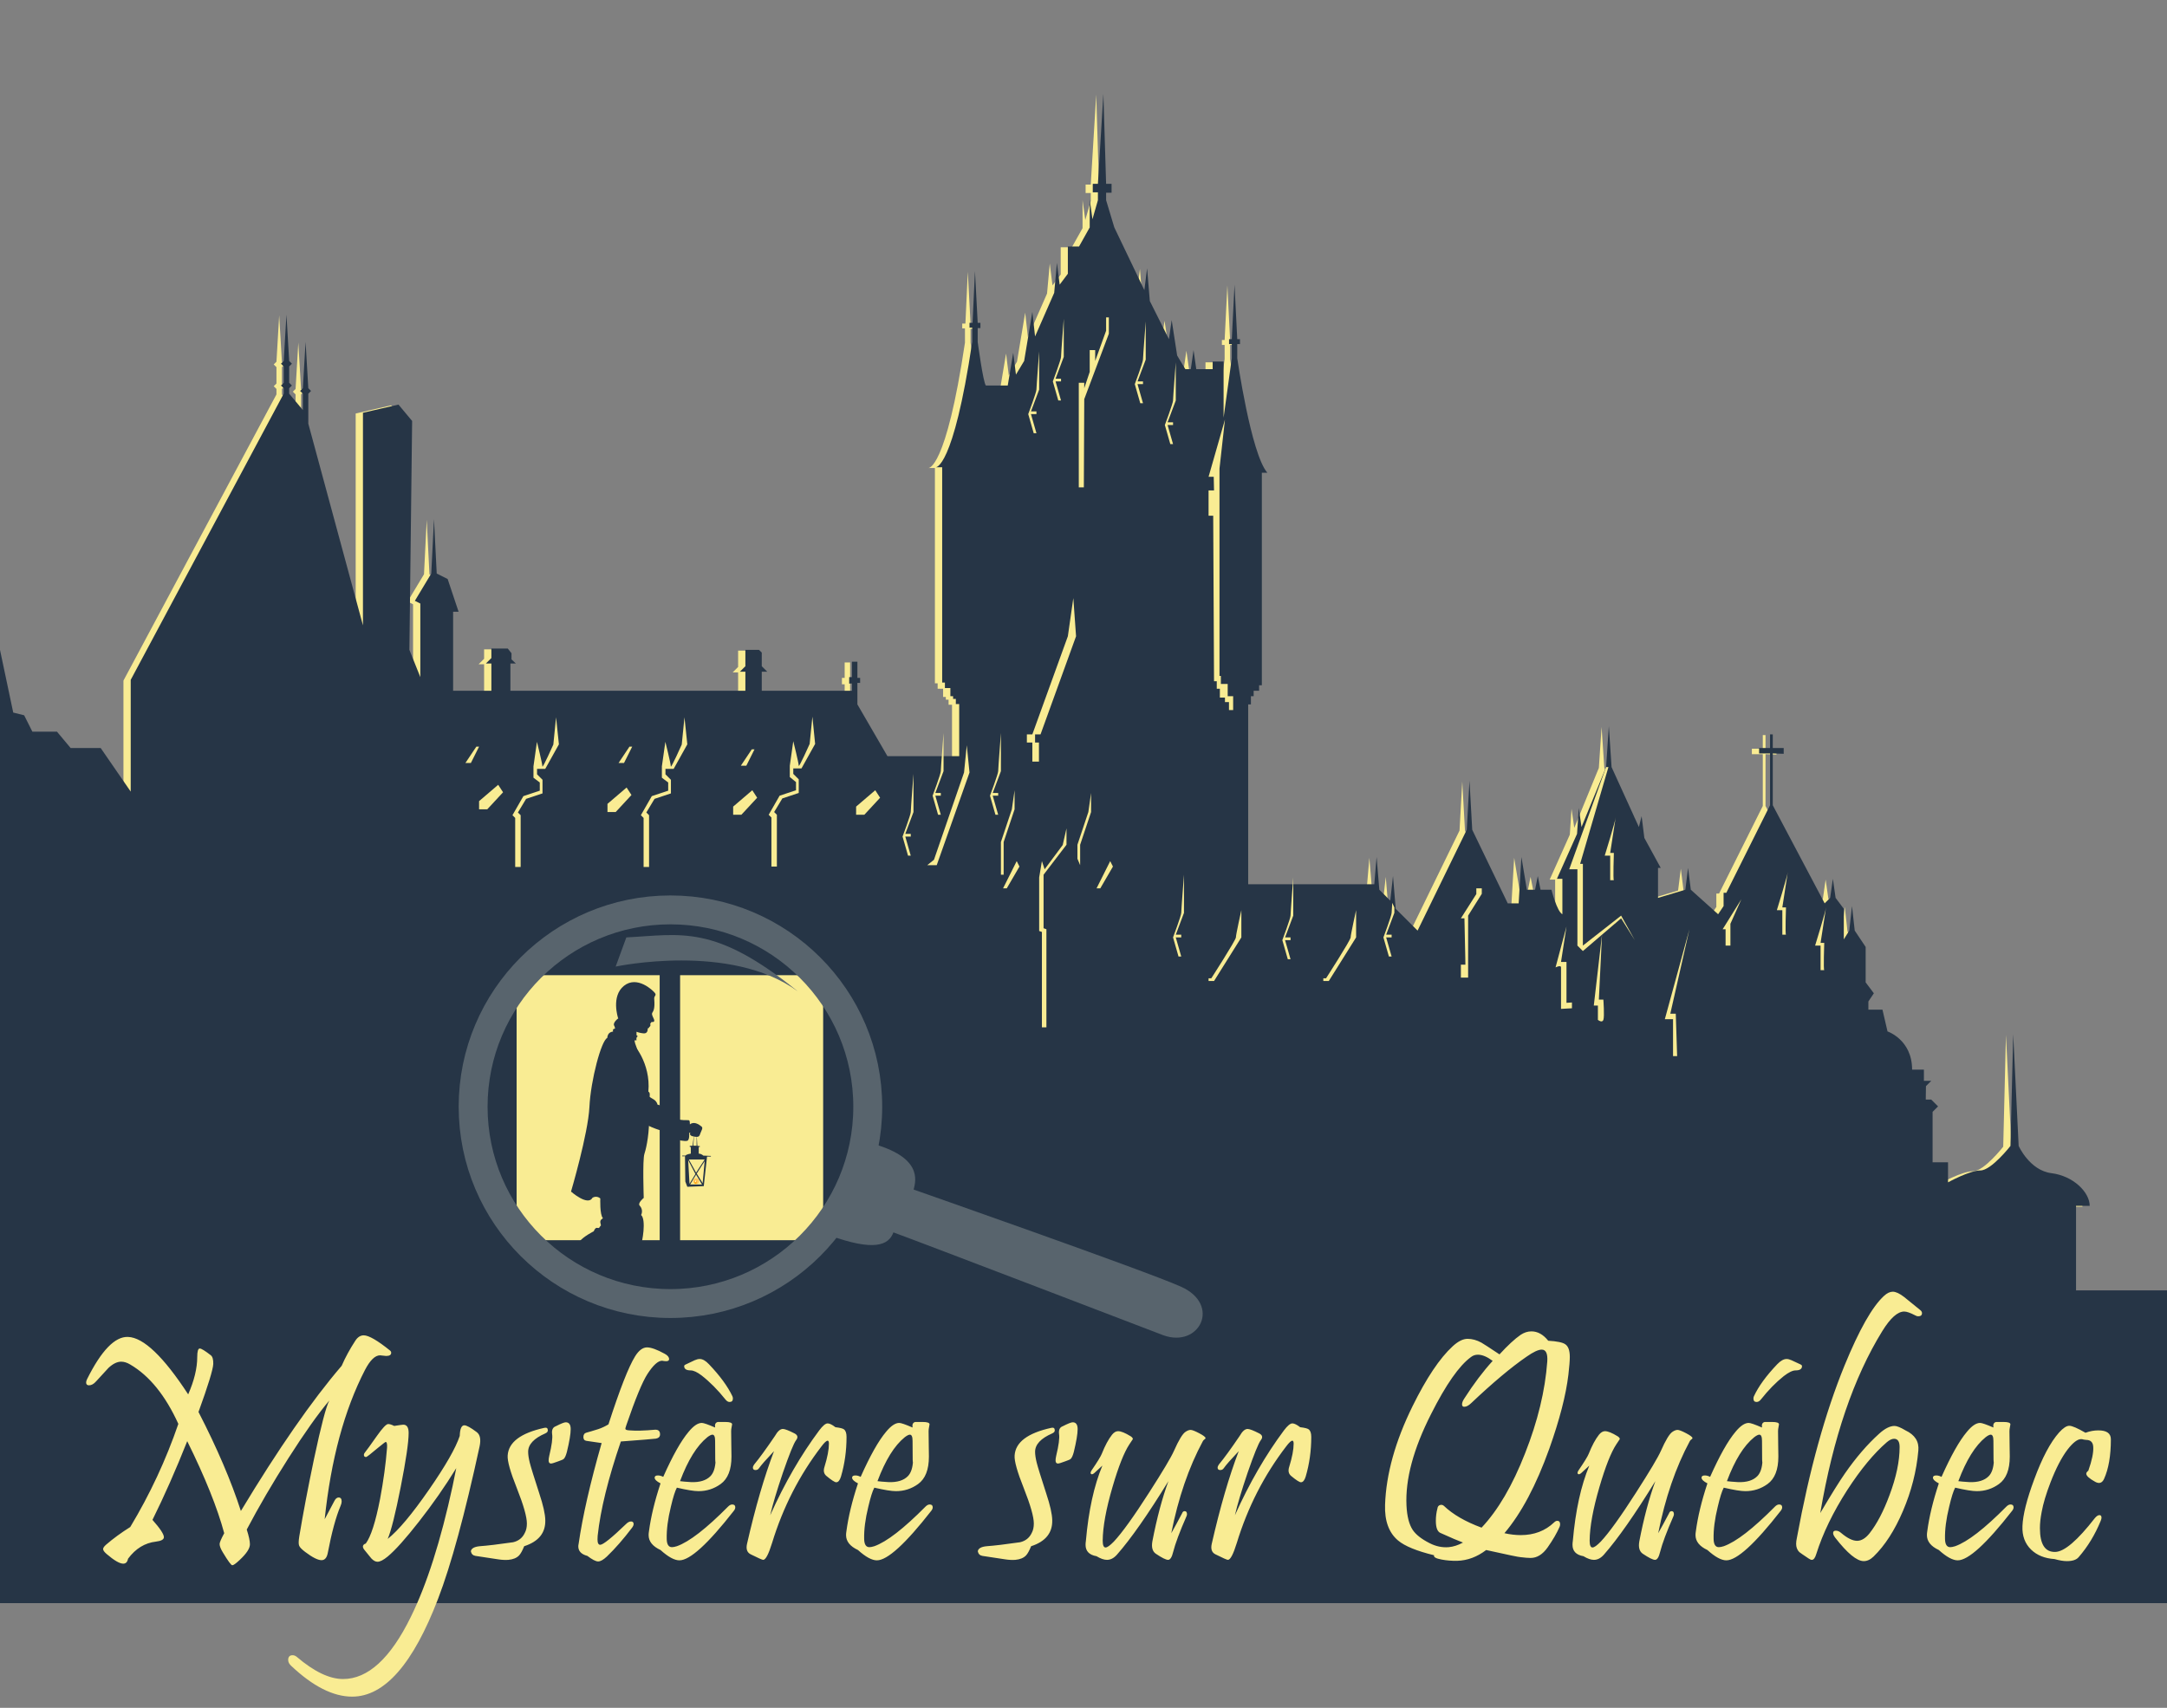 <svg width="600" height="473" viewBox="0 0 600 473" fill="none" xmlns="http://www.w3.org/2000/svg">
<rect x="0" y="0" width="600" height="473" fill="#808080" stroke="none"/>
<g clip-path="url(#clip0_227_2748)">
<path d="M738.473 391.545L742.256 388.526H752.847V400.603H762.968V380.004L761.924 378.962V376.154H773.272V371.278H786.132V368.772H798.236V370.584H811.853V371.761H818.661V375.732L820.174 377.241H823.957L820.931 379.883V385.544L833.791 385.348V394.603L845.895 390.073H848.921L851.19 386.971V374.184H853.46L855.729 376.403H862.538V375.022H869.346V376.305H879.18V374.433H882.963V376.449L898.093 376.207V374.184L904.901 374.041V376.449L927.596 376.305V374.358H933.481V377.936H935.917L938.187 373.407L984.249 370.818V365.103H988.115V371.897L989.726 374.161H997.193V520.977H-35.795V161.275H-12.245L-4.4 168.868L1.652 197.552L4.678 198.307L6.947 202.836H13.755L17.538 207.365H25.859L34.181 219.442V188.494L76.544 109.236V107.726L75.788 106.972L76.544 106.217V101.688L75.788 100.933L76.544 100.178L77.301 87.346L78.057 100.178L78.814 100.933L78.057 101.688V106.217L78.814 106.972L78.057 107.726V109.236L81.84 113.765V109.236L81.083 108.481L81.84 107.726L82.596 94.894L83.353 107.726L84.109 108.481L83.353 109.236V117.539L98.482 173.397V114.52L108.317 112.255L112.099 116.784L111.343 180.191L114.369 187.739V167.359L112.856 166.604L117.395 159.055L118.151 143.959L118.908 159.055L121.934 160.565L124.96 169.623H123.447V191.513H134.037V183.965H132.524L134.037 182.455V179.844H138.576L139.613 181.149V182.833L140.823 183.965H139.31V191.513H204.368V186.229H202.855L204.368 184.72V180.191H208.151L208.907 180.946V184.72L210.42 186.229H208.907V191.513H233.871V189.528H233.115V187.739H233.871V183.474H235.384V187.951H236.141V189.332H235.384V195.288L243.706 209.629H263.594V195.189H262.641V193.778H261.884V193.023H261.128V190.759H259.615V189.249H258.858V129.617H257.028C257.028 129.617 261.884 130.371 267.18 94.894V90.946H266.423V89.61H267.301L267.966 75.268L268.723 89.61H269.479V91.075H268.723V94.894C268.723 94.894 270.236 106.217 270.992 106.972H277.044L278.557 97.913L279.314 103.952L281.583 100.178L283.853 86.591L284.609 93.384L289.905 81.307L290.661 73.004L291.418 79.043L293.687 76.023V68.475H296.774L299.739 63.191V55.416L300.496 60.926L302.009 55.642V53.461H300.586V51.114H302.009L303.522 26.204L304.278 51.114H305.791V53.552H304.278V55.62L306.547 63.168L314.869 80.529L315.625 74.491L316.382 83.549L321.677 94.117L322.434 88.833L323.947 98.646L326.216 102.42H327.729L328.486 97.136L329.242 102.42H333.781V100.352H336.807V115.909L339.077 99.446V95.528H338.32V94.162H339.077L339.833 79.065L340.59 94.162H341.346V95.528H340.59V99.446C340.59 99.446 344.372 125.865 348.911 131.149H347.398V190.026H346.641V191.536H345.129V193.046H344.372V195.31H343.616V245.13H378.505L379.148 237.581L379.904 246.639L382.93 249.659L383.687 242.865L384.443 251.923L390.495 257.962L404.112 230.033L404.868 216.446L405.625 230.033L415.459 250.413H418.485L419.242 237.581L420.755 246.639H423.024L423.781 242.865L424.537 246.639H427.563C427.563 246.639 429.076 252.678 430.589 253.433V243.62H429.076L434.652 231.165L435.128 223.994L435.885 229.278L442.693 212.671L443.45 201.349L444.206 212.671L451.771 229.278L452.527 226.259L453.284 232.297L457.823 240.6H457.066V248.904L464.631 246.639L465.388 240.6L466.144 246.639L473.709 253.433L475.222 251.168V247.469H475.979L488.082 223.217V208.875H485.057V207.365H488.082V203.591H488.839V207.365H491.865V208.973L488.839 208.875V223.217L503.212 250.391L504.725 248.881L505.482 243.597L506.238 248.881L508.508 251.9V260.377L510.021 257.947L510.777 251.153L511.534 257.947L514.56 262.476V272.289L516.829 275.308L515.316 277.572V279.837H519.212L520.612 285.876C520.612 285.876 527.42 288.14 527.42 296.443H530.68V299.561H532.715L531.248 301.025L531.202 304.747H532.715L534.607 306.634L533.094 308.143V322.108H537.368V327.671C537.368 327.671 543.306 324.372 546.332 324.372C549.358 324.372 554.654 317.579 554.654 317.579L555.41 286.63L556.923 317.579C556.923 317.579 559.949 324.372 566.001 325.127C572.053 325.882 576.592 330.411 576.592 334.185H572.809V357.585H727.89V399.856H738.481L738.473 391.545Z" fill="#F9EC93"/>
<path d="M740.486 391.341L744.268 388.322H754.859V400.4H764.981V379.8L763.937 378.758V375.95H775.284V371.074H788.145V368.568H800.248V370.334H813.865V371.519H820.674V375.49L822.187 377H825.969L822.943 379.642V385.303L835.803 385.107V394.361L847.907 389.832H850.933L853.203 386.729V373.98H855.472L857.742 376.192H864.55V374.818H871.359V376.094H881.193V374.229H884.975V376.245L900.105 375.996V373.98L906.914 373.829V376.245L929.608 376.094V374.176H935.494V377.754H937.93L940.199 373.225L986.262 370.636V364.922H990.128V371.716L991.739 373.98H999.205V520.796H-33.782V161.063H-10.233L-2.388 168.664L3.664 197.348L6.69 198.103L8.959 202.632H15.768L19.55 207.161H27.872L36.193 219.238V188.29L78.556 109.032V107.522L77.8 106.768L78.556 106.013V101.484L77.8 100.729L78.556 99.974L79.313 87.142L80.069 99.974L80.826 100.729L80.069 101.484V106.013L80.826 106.768L80.069 107.522V109.032L83.852 113.561V109.032L83.095 108.277L83.852 107.522L84.608 94.69L85.365 107.522L86.121 108.277L85.365 109.032V117.335L100.495 173.193V114.316L110.329 112.052L114.111 116.581L113.355 179.987L116.381 187.535V167.155L114.868 166.4L119.407 158.851L120.163 143.755L120.92 158.851L123.946 160.361L126.972 169.419H125.459V191.309H136.05V183.761H134.537L136.05 182.251V179.609H140.589L141.625 180.915V182.629L142.835 183.761H141.322V191.309H206.381V186.026H204.868L206.381 184.516V179.987H210.163L210.92 180.742V184.516L212.433 186.026H210.92V191.309H235.884V189.324H235.127V187.535H235.884V183.27H237.397V187.747H238.153V189.128H237.397V195.084L245.718 209.426H265.584V194.986H264.653V193.574H263.897V192.819H263.14V190.555H261.627V189.045H260.871V129.413H259.047C259.047 129.413 263.897 130.168 269.192 94.69V90.742H268.436V89.406H269.283L269.948 75.064L270.705 89.406H271.461V90.863H270.705V94.69C270.705 94.69 272.218 106.013 272.974 106.768H279.026L280.539 97.71L281.296 103.748L283.565 99.974L285.835 86.387L286.591 93.181L291.887 81.103L292.643 72.8L293.4 78.839L295.669 75.819V68.271H298.763L301.721 62.987V55.212L302.478 60.722L303.991 55.439V53.257H302.568V50.91H303.991L305.504 26L306.26 50.91H307.773V53.37H306.26V55.439L308.53 62.987L316.851 80.348L317.607 74.31L318.364 83.368L323.659 93.935L324.416 88.651L325.929 98.464L328.198 102.239H329.711L330.468 96.955L331.224 102.239H335.763V100.125H338.789V115.675L341.059 99.219V95.294H340.302V93.935H341.059L341.815 78.839L342.572 93.935H343.328V95.294H342.572V99.219C342.572 99.219 346.354 125.639 350.893 130.922H349.38V189.8H348.624V191.309H347.111V192.819H346.354V195.084H345.598V244.903H380.51L381.153 237.355L381.909 246.413L384.935 249.432L385.692 242.638L386.448 251.697L392.5 257.735L406.117 229.806L406.873 216.219L407.63 229.806L417.464 250.187H420.49L421.247 237.355L422.76 246.413H425.029L425.786 242.638L426.542 246.413H429.568C429.568 246.413 431.081 252.451 432.594 253.206V243.393H431.081L436.656 230.938L437.133 223.768L437.889 229.051L444.698 212.445L445.454 201.122L446.211 212.445L453.776 229.051L454.532 226.032L455.289 232.071L459.828 240.374H459.071V248.677L466.636 246.413L467.393 240.374L468.149 246.413L475.714 253.206L477.227 250.942V247.266H477.983L490.087 223.013V208.671H487.061V207.161H490.087V203.387H490.844V207.161H493.87V208.769L490.844 208.671V223.013L505.217 250.187L506.73 248.677L507.487 243.393L508.243 248.677L510.513 251.697V260.166L512.026 257.735L512.782 250.942L513.538 257.735L516.564 262.264V272.077L518.834 275.096L517.321 277.361V279.626H521.217L522.616 285.664C522.616 285.664 529.425 287.929 529.425 296.232H532.693V299.349H534.72L533.26 300.814L533.207 304.535H534.72L536.611 306.422L535.098 307.932V321.896H539.373V327.46C539.373 327.46 545.311 324.161 548.337 324.161C551.363 324.161 556.658 317.367 556.658 317.367L557.415 286.419L558.928 317.367C558.928 317.367 561.954 324.161 568.006 324.916C574.058 325.671 578.597 330.2 578.597 333.974H574.814V357.374H729.895V399.645H740.486V391.341Z" fill="#263546"/>
<path d="M306.26 87.897V91.603L303.234 99.974V96.955H301.721V102.993L300.208 107.523V106.013H298.695V134.976H300.095L300.208 110.542L307.017 92.426V87.897H306.26Z" fill="#F9EC93"/>
<path d="M297.182 165.645L295.669 176.213L285.835 203.387H284.322V205.651H285.835V210.935H287.665V205.651H286.591V203.387H288.104L297.939 176.213L297.182 165.645Z" fill="#F9EC93"/>
<path d="M259.358 239.619H256.733L258.601 238.109L266.923 213.955L267.679 206.406L268.436 213.955L259.358 239.619Z" fill="#F9EC93"/>
<path d="M224.937 198.48L224.181 206.029C224.181 206.029 221.155 212.822 221.155 212.068C221.155 211.313 219.642 205.274 219.642 205.274L218.681 212.068V215.208L220.398 216.597V218.861L215.859 220.371L212.833 225.655L213.59 226.409V239.997H215.103V225.655L214.346 224.9L216.616 221.126L221.155 219.616V215.842L219.642 214.332V212.822H221.911L225.694 206.029L224.937 198.48Z" fill="#F9EC93"/>
<path d="M189.518 198.662L188.762 206.21C188.762 206.21 185.736 213.004 185.736 212.249C185.736 211.494 184.223 205.455 184.223 205.455L183.262 212.249V215.389L185.01 216.717V218.982L180.471 220.492L177.445 225.775L178.201 226.53V240.117H179.714V225.775L178.958 225.021L181.227 221.246L185.766 219.737V215.963L184.253 214.453V212.943H186.523L190.305 206.15L189.518 198.662Z" fill="#F9EC93"/>
<path d="M153.963 198.662L153.207 206.21C153.207 206.21 150.181 213.004 150.181 212.249C150.181 211.494 148.668 205.455 148.668 205.455L147.707 212.249V215.389L149.455 216.717V218.982L144.916 220.492L141.89 225.775L142.646 226.53V240.117H144.159V225.775L143.403 225.021L145.672 221.246L150.211 219.737V215.963L148.698 214.453V212.943H150.968L154.75 206.15L153.963 198.662Z" fill="#F9EC93"/>
<path d="M277.135 233.203L280.161 224.145L280.918 218.861V224.145L277.892 233.203V242.261H277.135V233.203Z" fill="#F9EC93"/>
<path d="M298.317 233.958L301.343 224.9L302.099 219.616V224.9L299.073 233.958V239.619L298.317 237.83V233.958Z" fill="#F9EC93"/>
<path d="M295.291 229.429L294.247 234.026L289.239 240.751L288.483 238.487L287.726 243.016V257.841L288.483 258.113V284.532H289.731V257.358L288.944 257.078V242.261L295.291 233.958V229.429Z" fill="#F9EC93"/>
<path d="M307.395 238.487L303.612 246.035H304.649L308.151 239.996L307.395 238.487Z" fill="#F9EC93"/>
<path d="M281.508 238.487L277.725 246.035H278.754L282.264 239.996L281.508 238.487Z" fill="#F9EC93"/>
<path d="M355.054 260.377C355.054 260.377 357.323 254.338 357.323 253.584C357.323 252.829 358.08 243.016 358.08 243.016V253.584L355.81 259.622H357.323V260.377H355.81L357.323 265.661H356.567" fill="#F9EC93"/>
<path d="M324.794 259.622C324.794 259.622 327.064 253.584 327.064 252.829C327.064 252.074 327.82 242.261 327.82 242.261V252.829L325.551 258.867H327.064V259.622H325.551L327.064 264.906H326.307" fill="#F9EC93"/>
<path d="M336.141 271.7H334.628V270.945H335.385C335.385 270.945 342.193 260.377 342.193 259.622C342.193 258.868 343.706 252.074 343.706 252.074V259.622L336.141 271.7Z" fill="#F9EC93"/>
<path d="M367.914 271.7H366.401V270.945H367.157C367.157 270.945 373.966 260.377 373.966 259.622C373.966 258.868 375.479 252.074 375.479 252.074V259.622L367.914 271.7Z" fill="#F9EC93"/>
<path d="M258.223 220.371C258.223 220.371 260.492 214.332 260.492 213.577C260.492 212.822 261.249 203.01 261.249 203.01V213.577L258.979 219.616H260.492V220.371H258.979L260.492 225.655H259.736" fill="#F9EC93"/>
<path d="M274.109 220.371C274.109 220.371 276.379 214.332 276.379 213.577C276.379 212.822 277.135 203.01 277.135 203.01V213.577L274.866 219.616H276.379V220.371H274.866L276.379 225.655H275.622" fill="#F9EC93"/>
<path d="M322.525 117.713C322.525 117.713 324.794 111.674 324.794 110.919C324.794 110.164 325.551 100.352 325.551 100.352V110.919L323.281 116.958H324.794V117.713H323.281L324.794 122.997H324.038" fill="#F9EC93"/>
<path d="M408.764 246.035V247.613L404.49 254.338H405.474C405.738 265.661 405.738 267.171 405.738 267.171H404.49V270.749H406.495V253.584L410.277 247.545V246.035H408.764Z" fill="#F9EC93"/>
<path d="M314.203 106.39C314.203 106.39 316.473 100.351 316.473 99.597C316.473 98.842 317.229 89.029 317.229 89.029V99.597L314.96 105.635H316.473V106.39H314.96L316.473 111.674H315.716" fill="#F9EC93"/>
<path d="M291.509 105.635C291.509 105.635 293.778 99.597 293.778 98.842C293.778 98.087 294.534 88.274 294.534 88.274V98.842L292.265 104.881H293.778V105.635H292.265L293.778 110.919H293.022" fill="#F9EC93"/>
<path d="M284.7 114.693C284.7 114.693 286.97 108.655 286.97 107.9C286.97 107.145 287.726 97.332 287.726 97.332V107.9L285.457 113.939H286.97V114.693H285.457L286.97 119.977H286.213" fill="#F9EC93"/>
<path d="M383.044 259.622C383.044 259.622 385.313 253.584 385.313 252.829C385.313 252.595 385.389 251.478 385.487 250.051C386.07 251.319 386.07 251.319 386.07 251.319V252.829L383.8 258.868H385.313V259.622H383.8L385.313 264.906H384.557" fill="#F9EC93"/>
<path d="M130.376 211.313H128.863L131.889 206.784H132.645L130.376 211.313Z" fill="#F9EC93"/>
<path d="M172.777 211.313H171.264L174.29 206.784H175.047L172.777 211.313Z" fill="#F9EC93"/>
<path d="M206.638 212.068H205.125L208.151 207.539H208.907L206.638 212.068Z" fill="#F9EC93"/>
<path d="M134.915 224.145H132.646V221.88L137.941 217.351L139.287 219.427L134.915 224.145Z" fill="#F9EC93"/>
<path d="M170.47 224.9H168.2V222.635L173.496 218.106L174.842 220.182L170.47 224.9Z" fill="#F9EC93"/>
<path d="M205.268 225.655H202.999V223.39L208.294 218.861L209.641 220.937L205.268 225.655Z" fill="#F9EC93"/>
<path d="M239.311 225.655H237.041V223.39L242.337 218.861L243.683 220.937L239.311 225.655Z" fill="#F9EC93"/>
<path d="M249.901 231.693C249.901 231.693 252.171 225.655 252.171 224.9C252.171 224.145 252.927 214.332 252.927 214.332V224.9L250.658 230.938H252.171V231.693H250.658L252.171 236.977H251.414" fill="#F9EC93"/>
<path d="M339.167 116.203L334.628 132.055H336.058L336.141 135.829H334.628V142.826H335.914L336.141 188.668H336.898V190.751H337.76V193.197H339.167V194.442H340.279V196.661H341.437V192.819H339.924V189.422H338.033V187.203H337.654V129.79L339.167 116.203Z" fill="#F9EC93"/>
<path d="M443.563 258.867L441.293 278.493H442.428V282.464C442.428 282.464 443.593 283.415 443.941 282.464C444.289 281.513 443.941 276.855 443.941 276.855H442.693L443.563 258.867Z" fill="#F9EC93"/>
<path d="M433.729 256.603L430.703 267.925C430.703 267.925 432.216 267.171 432.216 267.925V279.414L435.242 279.248V277.64L433.729 277.738V266.416H432.216L433.729 256.603Z" fill="#F9EC93"/>
<path d="M436.755 261.887V240.751H434.485L444.698 212.445H445.341L437.511 239.242H438.268V261.887L448.858 253.584L452.641 260.377L448.858 254.338L438.268 263.396L436.755 261.887Z" fill="#F9EC93"/>
<path d="M447.345 226.409C447.345 227.164 444.319 236.977 444.319 236.977H445.832V243.771H446.846C446.589 243.771 446.846 236.222 446.846 236.222H445.832L447.345 226.409Z" fill="#F9EC93"/>
<path d="M495.004 241.506C495.004 242.261 491.979 252.074 491.979 252.074H493.492V258.867H494.505C494.248 258.867 494.505 251.319 494.505 251.319H493.492L495.004 241.506Z" fill="#F9EC93"/>
<path d="M505.595 251.319C505.595 252.074 502.569 261.887 502.569 261.887H504.082V268.68H505.096C504.839 268.68 505.096 261.132 505.096 261.132H504.082L505.595 251.319Z" fill="#F9EC93"/>
<path d="M460.962 282.267L467.771 257.358L462.475 280.758H463.988L464.367 292.503H463.232V282.267H460.962Z" fill="#F9EC93"/>
<path d="M476.97 257.358L482.144 249.055L479.118 255.848V261.887H477.779V257.358H476.97Z" fill="#F9EC93"/>
<path d="M182.649 270.087H143.043V343.479H182.649V270.087Z" fill="#F9EC93"/>
<path d="M227.915 270.087H188.309V343.479H227.915V270.087Z" fill="#F9EC93"/>
<path d="M171.222 282.014C171.222 282.014 169.429 283.284 170.128 284.197C170.128 284.376 170.493 284.924 170.128 284.924C169.764 284.924 169.584 285.288 169.764 285.652C169.584 285.831 168.305 285.652 168.126 287.471C166.483 288.198 163.566 299.111 163.202 306.554C162.837 313.996 158.104 330.014 158.104 330.014C158.104 330.014 162.747 334.105 164.026 331.743C164.359 331.527 164.755 331.427 165.151 331.46C165.547 331.492 165.92 331.655 166.214 331.922C166.214 331.922 166.028 336.472 166.943 337.379C166.214 337.927 166.028 338.106 166.393 339.382C165.849 339.925 166.028 340.11 165.664 340.11C165.299 340.11 164.935 339.746 164.391 341.016C164.391 341.016 161.474 342.472 160.381 343.927C159.102 344.29 157.643 344.833 156.914 346.837C155.361 347.552 153.991 348.608 152.904 349.926C151.631 350.29 151.631 349.926 151.266 351.202C150.537 351.202 150.352 352.108 148.714 351.93C147.515 352.51 146.409 353.266 145.433 354.172C145.942 355.55 146.76 356.794 147.824 357.81C148.083 357.65 148.328 357.466 148.553 357.261C148.553 357.261 150.011 363.821 155.48 363.821C157.488 363.821 153.687 361.823 153.687 360.183C153.814 358.696 154.121 357.231 154.601 355.818C154.601 355.818 156.789 356.73 169.728 345.084C169.728 349.449 170.092 350.904 169.728 352.174C169.363 353.444 168.102 359.449 169.369 361.453C169.045 363.069 168.982 364.726 169.184 366.361H172.226L172.28 365.455C172.28 365.455 172.644 366.725 178.292 366.725C181.209 366.725 182.667 366.182 182.667 365.455C182.667 364.727 180.976 364.31 178.603 364.31C177.509 364.31 176.416 363.397 175.686 362.127C175.322 361.4 176.78 365.944 177.145 349.395C177.33 346.485 178.059 346.849 177.33 345.221C177.874 344.129 178.968 337.766 177.509 336.496C177.718 336.086 177.795 335.621 177.729 335.166C177.664 334.71 177.46 334.286 177.145 333.95C176.416 333.222 178.238 331.767 178.238 331.767C178.238 331.767 177.874 321.218 178.424 319.578C178.974 317.938 182.249 306.124 175.872 289.027C175.782 288.731 175.72 288.428 175.686 288.121H176.236C176.236 288.121 176.051 287.208 176.601 287.029L176.236 286.666V285.753C176.909 286.008 177.616 286.161 178.334 286.206C179.482 286.206 179.332 284.847 179.332 284.847C179.332 284.847 179.882 284.662 179.697 284.483C179.882 284.483 180.247 283.934 180.061 283.755C179.876 283.576 180.426 283.028 180.426 283.028C180.426 283.028 181.155 283.207 181.155 282.664C181.155 282.121 180.247 281.024 180.611 280.481C180.976 279.939 181.34 279.205 181.155 276.844C180.976 275.752 181.884 275.752 181.34 275.025C180.796 274.297 176.416 270.111 172.77 273.021C169.124 275.931 171.132 281.948 171.132 281.948" fill="#263546"/>
<path d="M174.593 288.675C175.322 288.675 180.247 294.495 179.517 302.314C180.061 302.677 179.882 303.226 179.882 303.769C180.426 304.317 181.705 304.496 182.069 305.951C182.402 305.97 182.716 306.111 182.951 306.346C183.186 306.582 183.325 306.896 183.342 307.227C183.892 307.77 187.353 309.953 188.446 310.138C189.54 310.322 190.634 310.138 190.837 310.317C191.04 310.495 191.016 311.408 191.016 311.408C191.016 311.408 192.11 310.317 193.933 311.772C194.483 312.135 194.662 312.32 194.118 313.412C193.574 314.503 193.933 315.23 191.727 314.682C190.819 314.503 190.819 313.412 191.548 313.775C190.998 313.59 190.819 313.775 190.819 313.775C190.819 313.775 190.998 315.773 190.269 315.952C189.54 316.131 187.538 315.773 187.173 315.409C187.067 315.287 186.995 315.139 186.962 314.98C186.93 314.822 186.939 314.657 186.988 314.503C186.988 314.503 183.163 314.091 183.073 313.113C182.069 312.863 176.051 310.865 175.686 308.343C175.424 306.464 174.593 288.675 174.593 288.675Z" fill="#263546"/>
<path d="M189.659 320.228L189.755 327.229L190.299 328.684L194.859 328.505L195.767 320.317H196.831V320.138L194.733 320.049C194.388 319.72 193.937 319.526 193.46 319.5V317.682C193.46 317.682 193.825 317.682 193.825 317.503C193.825 317.443 193.514 317.383 193.096 317.342C193.042 317.342 192.97 314.777 192.911 314.771C192.851 314.765 192.911 317.324 192.869 317.324C192.571 317.299 192.271 317.289 191.972 317.294C191.942 317.294 192.217 314.044 192.181 314.044C192.146 314.044 191.805 317.294 191.769 317.294C191.291 317.294 190.914 317.371 190.914 317.503C190.914 317.634 191.273 317.682 191.273 317.682V319.5C191.273 319.5 189.994 319.685 189.815 320.049H188.9V320.24L189.659 320.228Z" fill="#263546"/>
<path d="M190.729 321.14L192.731 324.778L195.104 321.14H190.729Z" fill="#F9EC93"/>
<path d="M190.544 321.319L190.909 327.867L192.552 325.142L190.544 321.319Z" fill="#F9EC93"/>
<path d="M191.094 328.046L192.731 325.321L194.375 328.046H191.094Z" fill="#F9EC93"/>
<path d="M195.104 321.576L192.917 325.029L194.554 327.682L195.104 321.576Z" fill="#FFED94"/>
<path d="M192.731 327.956C193.184 327.956 193.55 327.591 193.55 327.139C193.55 326.688 193.184 326.322 192.731 326.322C192.279 326.322 191.913 326.688 191.913 327.139C191.913 327.591 192.279 327.956 192.731 327.956Z" fill="#FFC45C"/>
<path d="M192.588 326.841C192.792 326.841 193.001 327.789 192.792 327.789C192.582 327.789 192.588 327.98 192.379 327.789C192.169 327.599 192.379 326.841 192.588 326.841Z" fill="#FFA300"/>
<path d="M192.576 326.841C192.684 326.841 192.792 327.39 192.684 327.39C192.576 327.39 192.576 327.497 192.468 327.39C192.361 327.283 192.468 326.841 192.576 326.841Z" fill="#FFF7C5"/>
<path d="M185.631 361.024C215.803 361.024 240.263 336.618 240.263 306.512C240.263 276.406 215.803 252 185.631 252C155.459 252 131 276.406 131 306.512C131 336.618 155.459 361.024 185.631 361.024Z" stroke="#58646D" stroke-width="8" stroke-miterlimit="10"/>
<path d="M229.666 342.138C241.954 346.604 246.048 344.934 247.369 341.315C253.997 343.7 322.075 369.796 322.075 369.796C332.128 373.452 338.176 361.352 326.982 356.348C316.947 351.864 252.975 329.459 252.975 329.459C253.614 326.847 255.413 320.383 240.92 316.554L229.666 342.138Z" fill="#58646D"/>
<path d="M173.421 259.621L170.463 267.702C170.463 267.702 202.27 260.903 220.863 274.542C197.793 255.858 188.655 258.846 173.421 259.621Z" fill="#58646D"/>
</g>
<path d="M108.003 374.047C108.208 374.223 108.311 374.428 108.311 374.662C108.311 375.248 107.842 375.541 106.904 375.541C106.729 375.541 106.45 375.512 106.069 375.453C105.718 375.395 105.439 375.365 105.234 375.365C103.857 375.365 102.466 376.713 101.06 379.408C95.347 390.482 91.626 404.267 89.897 420.761C90.571 419.501 91.465 417.816 92.578 415.707C92.9 415.062 93.296 414.74 93.765 414.74C94.321 414.74 94.6 415.106 94.6 415.839C94.6 416.19 94.497 416.601 94.292 417.069C93.003 420.116 91.816 424.496 90.732 430.209C90.469 431.469 89.897 432.099 89.019 432.099C88.022 432.099 86.514 431.337 84.492 429.813C83.525 429.081 82.969 428.495 82.822 428.056C82.647 427.646 82.661 426.796 82.866 425.507C83.921 419.149 85.283 411.986 86.953 404.018C88.887 394.906 90.293 389.53 91.172 387.89C88.096 391.522 84.316 396.854 79.834 403.886C75.439 410.8 71.602 417.377 68.32 423.617C68.906 425.434 69.199 426.796 69.199 427.704C69.199 428.847 68.232 430.312 66.299 432.099C65.303 433.036 64.644 433.505 64.321 433.505C63.999 433.505 63.135 432.333 61.728 429.989C61.113 428.993 60.806 428.202 60.806 427.616C60.806 427.206 61.23 426.21 62.08 424.628C60.205 417.655 56.792 409.159 51.841 399.14C48.677 407.108 45.469 414.374 42.217 420.937C44.326 423.31 45.381 424.906 45.381 425.727C45.381 426.371 44.648 426.781 43.184 426.957C40.107 427.309 37.529 428.891 35.449 431.703C35.273 432.611 34.834 433.065 34.131 433.065C33.135 433.065 31.597 432.172 29.517 430.385C28.872 429.828 28.55 429.374 28.55 429.022C28.55 428.7 28.814 428.305 29.341 427.836C31.304 426.137 33.545 424.496 36.065 422.914C41.514 413.861 45.952 404.34 49.38 394.35C45.806 386.498 41.367 381.02 36.065 377.914C35.185 377.387 34.351 377.123 33.56 377.123C32.446 377.123 31.274 377.694 30.044 378.837C28.901 380.067 27.759 381.312 26.616 382.572C25.972 383.305 25.312 383.671 24.639 383.671C24.111 383.671 23.848 383.407 23.848 382.88C23.848 382.616 23.936 382.309 24.111 381.957C28.066 374.018 31.846 370.121 35.449 370.268C39.727 370.414 45.278 375.717 52.105 386.176C53.774 382.367 54.609 378.925 54.609 375.849C54.609 374.267 54.844 373.476 55.312 373.476C55.752 373.476 56.777 374.105 58.389 375.365C58.857 375.746 59.077 376.537 59.048 377.738C58.989 379.262 57.627 383.7 54.961 391.054C60.117 401.073 64.028 410.214 66.694 418.476C77.036 401.308 86.338 387.904 94.6 378.266C95.625 375.922 96.885 373.607 98.379 371.322C99.023 370.326 99.8 369.828 100.708 369.828C102.085 369.828 104.517 371.234 108.003 374.047ZM132.788 400.59C128.716 419.369 124.893 433.417 121.318 442.733C114.404 460.839 106.465 469.892 97.5 469.892C92.256 469.892 86.616 467.035 80.581 461.322C80.054 460.824 79.79 460.297 79.79 459.74C79.79 458.861 80.2 458.422 81.02 458.422C81.431 458.422 81.826 458.583 82.207 458.905C86.982 462.978 91.245 465.014 94.995 465.014C101.88 465.014 108.135 459.271 113.76 447.787C118.184 438.793 122.036 426.723 125.317 411.576C125.522 410.492 125.859 408.837 126.328 406.61C123.252 411.62 119.81 416.557 116.001 421.42C112.339 426.107 109.453 429.33 107.344 431.088C106.172 432.055 105.234 432.538 104.531 432.538C103.975 432.538 103.403 432.23 102.817 431.615C102.202 430.824 101.572 430.048 100.928 429.286C100.635 428.935 100.488 428.612 100.488 428.319C100.488 428.29 100.488 428.261 100.488 428.231C100.547 427.88 100.811 427.631 101.279 427.484C102.686 425.58 104.004 421.464 105.234 415.136C106.172 410.155 106.816 405.424 107.168 400.941C107.227 399.887 107.095 399.359 106.772 399.359C106.685 399.359 105.996 399.887 104.707 400.941C102.656 402.67 101.543 403.534 101.367 403.534C100.957 403.534 100.752 403.329 100.752 402.919C100.752 402.714 100.84 402.509 101.016 402.304C101.514 401.688 102.627 400.15 104.355 397.689C105.908 395.492 106.948 394.394 107.476 394.394C107.886 394.394 108.442 394.569 109.146 394.921C110.64 394.687 111.475 394.569 111.65 394.569C112.646 394.569 113.145 395.331 113.145 396.854C113.145 399.403 112.412 404.398 110.947 411.84C109.482 419.252 108.281 424.042 107.344 426.21C110.273 423.896 114.082 419.354 118.77 412.587C123.34 405.995 126.182 401.029 127.295 397.689C127.354 395.727 127.778 394.745 128.569 394.745C129.185 394.745 130.327 395.375 131.997 396.635C132.935 397.338 133.198 398.656 132.788 400.59ZM158.013 395.8C158.013 397.118 157.661 399.228 156.958 402.128C156.694 403.124 156.401 403.769 156.079 404.062C155.933 404.208 155.435 404.428 154.585 404.721C153.501 405.131 152.827 405.336 152.563 405.336C152.124 405.336 151.904 405.043 151.904 404.457C151.904 404.135 151.963 403.71 152.08 403.183C152.783 400.282 153.047 398.275 152.871 397.162C152.725 396.02 153.062 395.302 153.882 395.009C155.317 394.276 156.24 393.91 156.65 393.91C157.559 393.91 158.013 394.54 158.013 395.8ZM150.981 421.024C151.069 424.54 149.121 426.942 145.137 428.231C144.639 429.462 144.17 430.312 143.73 430.78C143.057 431.483 142.061 431.894 140.742 432.011C139.893 432.069 138.984 432.025 138.018 431.879C136.289 431.615 134.165 431.293 131.646 430.912C130.942 430.795 130.518 430.37 130.371 429.638C130.488 428.847 131.309 428.378 132.832 428.231C134.912 428.085 137.988 427.719 142.061 427.133C143.584 426.781 144.668 425.917 145.312 424.54C145.693 423.837 145.884 422.973 145.884 421.947C145.884 420.102 144.961 416.85 143.115 412.191C141.299 407.65 140.449 404.618 140.566 403.095C140.801 399.433 144.185 396.884 150.718 395.448C151.362 395.302 151.685 395.536 151.685 396.151C151.685 396.503 151.45 396.781 150.981 396.986C147.817 398.363 146.235 400.062 146.235 402.084C146.235 402.875 146.382 403.871 146.675 405.072C146.968 406.244 147.847 409.086 149.312 413.598C150.396 416.85 150.952 419.325 150.981 421.024ZM184.028 374.926C184.849 375.365 185.259 375.863 185.259 376.42C185.259 376.801 184.98 376.991 184.424 376.991C184.307 376.991 184.116 376.977 183.853 376.947C183.618 376.889 183.442 376.859 183.325 376.859C182.212 376.859 180.864 378.075 179.282 380.507C177.876 382.675 175.928 387.392 173.438 394.657C173.203 395.302 173.115 395.683 173.174 395.8C173.262 396.005 173.643 396.122 174.316 396.151C176.045 396.298 178.359 396.239 181.26 395.976C182.256 395.888 182.754 396.312 182.754 397.25C182.754 397.895 182.373 398.29 181.611 398.437C180.996 398.524 177.759 398.788 171.899 399.228C168.384 409.511 166.245 418.212 165.483 425.331C165.454 425.712 165.439 426.049 165.439 426.342C165.439 427.338 165.688 427.836 166.187 427.836C166.978 427.836 169.365 425.917 173.35 422.079C173.818 421.61 174.272 421.376 174.712 421.376C175.093 421.376 175.327 421.537 175.415 421.859C175.503 422.211 175.371 422.621 175.02 423.09C172.646 426.225 170.317 428.891 168.032 431.088C167.065 431.996 166.26 432.45 165.615 432.45C164.971 432.45 163.975 431.938 162.627 430.912C160.957 430.473 160.122 429.594 160.122 428.275C160.122 428.07 160.151 427.836 160.21 427.572C161.294 420.014 163.418 410.712 166.582 399.667C165.029 399.462 163.623 399.257 162.363 399.052C161.807 398.964 161.528 398.612 161.528 397.997C161.528 397.323 161.821 396.913 162.407 396.767C162.993 396.62 164.077 396.298 165.659 395.8C166.626 395.478 167.563 395.038 168.472 394.481C171.606 384.784 174.067 378.5 175.854 375.629C176.88 373.988 177.979 373.168 179.15 373.168C180.264 373.168 181.89 373.754 184.028 374.926ZM203.145 418.476C196.025 427.587 191.016 432.143 188.115 432.143C186.738 432.143 184.995 431.19 182.886 429.286C180.688 428.261 179.59 426.884 179.59 425.155C179.59 424.833 179.619 424.496 179.678 424.145C180.205 420.131 181.274 415.692 182.886 410.829C181.802 410.272 181.26 409.745 181.26 409.247C181.26 408.837 181.567 408.632 182.183 408.632C182.651 408.632 183.135 408.764 183.633 409.027C186.24 403.168 188.584 399.008 190.664 396.547C192.012 394.906 193.228 394.086 194.312 394.086C194.81 394.086 196.04 394.511 198.003 395.36C197.856 394.481 198.105 393.969 198.75 393.822C198.779 393.822 199.468 393.822 200.815 393.822C202.075 393.822 202.705 394.042 202.705 394.481C202.705 394.569 202.661 394.818 202.573 395.229C202.485 395.639 202.441 396.02 202.441 396.371C202.441 397.426 202.456 398.729 202.485 400.282C202.515 401.835 202.529 402.875 202.529 403.402C202.529 407.035 201.533 409.569 199.541 411.005C197.725 412.323 195.674 412.982 193.389 412.982C192.188 412.982 190.195 412.66 187.412 412.016C186.914 412.924 186.357 414.696 185.742 417.333C184.922 420.673 184.541 423.632 184.6 426.21C184.629 427.733 185.112 428.495 186.05 428.495C186.401 428.495 186.855 428.407 187.412 428.231C190.811 427.03 195.542 423.368 201.606 417.245C201.987 416.864 202.368 416.674 202.749 416.674C203.306 416.674 203.584 416.938 203.584 417.465C203.584 417.787 203.438 418.124 203.145 418.476ZM198.003 399.052C198.003 397.909 197.754 397.338 197.256 397.338C196.934 397.338 196.465 397.572 195.85 398.041C192.979 400.355 190.459 404.413 188.291 410.214C188.877 410.302 189.902 410.39 191.367 410.478C193.74 410.565 195.513 410.023 196.685 408.852C197.563 407.973 198.047 406.522 198.135 404.501C198.047 405.995 198.003 404.179 198.003 399.052ZM202.793 386.703C202.881 386.908 202.925 387.113 202.925 387.318C202.925 387.963 202.617 388.285 202.002 388.285C201.592 388.285 201.196 388.036 200.815 387.538C198.735 384.931 196.553 382.733 194.268 380.946C193.037 380.009 192.026 379.54 191.235 379.54C190.034 379.54 189.434 379.145 189.434 378.354C189.434 378.178 189.565 378.031 189.829 377.914L192.334 376.728C192.861 376.493 193.33 376.376 193.74 376.376C194.531 376.376 195.381 376.859 196.289 377.826C199.336 381.02 201.504 383.979 202.793 386.703ZM234.39 397.953C234.39 401.791 233.877 405.453 232.852 408.939C232.529 409.994 232.09 410.521 231.533 410.521C231.123 410.521 230.215 409.936 228.809 408.764C228.105 408.178 227.93 407.343 228.281 406.259C229.102 403.593 229.512 401.454 229.512 399.843C229.512 399.286 229.395 399.008 229.16 399.008C228.809 399.008 228.237 399.535 227.446 400.59C221.353 408.529 216.797 417.436 213.779 427.309C212.812 430.443 211.992 432.011 211.318 432.011C211.055 432.011 209.897 431.498 207.847 430.473C206.851 429.975 206.514 429.008 206.836 427.572C209.15 417.436 211.641 408.881 214.307 401.908C212.139 404.193 210.762 405.761 210.176 406.61C209.941 406.962 209.619 407.138 209.209 407.138C208.711 407.138 208.462 406.918 208.462 406.479C208.462 406.215 208.579 405.922 208.813 405.6C210.249 403.871 212.168 401.234 214.57 397.689C215.303 396.4 216.035 395.756 216.768 395.756C217.295 395.756 218.364 396.166 219.976 396.986C220.884 397.455 221.03 398.085 220.415 398.876C219.771 399.726 218.555 402.729 216.768 407.885C215.068 412.895 213.896 416.82 213.252 419.662C217.236 410.785 221.763 402.948 226.831 396.151C227.798 394.862 228.574 394.218 229.16 394.218C229.688 394.218 230.405 394.569 231.313 395.272C232.544 395.419 233.32 395.609 233.643 395.844C234.141 396.195 234.39 396.898 234.39 397.953ZM257.812 418.476C250.693 427.587 245.684 432.143 242.783 432.143C241.406 432.143 239.663 431.19 237.554 429.286C235.356 428.261 234.258 426.884 234.258 425.155C234.258 424.833 234.287 424.496 234.346 424.145C234.873 420.131 235.942 415.692 237.554 410.829C236.47 410.272 235.928 409.745 235.928 409.247C235.928 408.837 236.235 408.632 236.851 408.632C237.319 408.632 237.803 408.764 238.301 409.027C240.908 403.168 243.252 399.008 245.332 396.547C246.68 394.906 247.896 394.086 248.979 394.086C249.478 394.086 250.708 394.511 252.671 395.36C252.524 394.481 252.773 393.969 253.418 393.822C253.447 393.822 254.136 393.822 255.483 393.822C256.743 393.822 257.373 394.042 257.373 394.481C257.373 394.569 257.329 394.818 257.241 395.229C257.153 395.639 257.109 396.02 257.109 396.371C257.109 397.426 257.124 398.729 257.153 400.282C257.183 401.835 257.197 402.875 257.197 403.402C257.197 407.035 256.201 409.569 254.209 411.005C252.393 412.323 250.342 412.982 248.057 412.982C246.855 412.982 244.863 412.66 242.08 412.016C241.582 412.924 241.025 414.696 240.41 417.333C239.59 420.673 239.209 423.632 239.268 426.21C239.297 427.733 239.78 428.495 240.718 428.495C241.069 428.495 241.523 428.407 242.08 428.231C245.479 427.03 250.21 423.368 256.274 417.245C256.655 416.864 257.036 416.674 257.417 416.674C257.974 416.674 258.252 416.938 258.252 417.465C258.252 417.787 258.105 418.124 257.812 418.476ZM252.671 399.052C252.671 397.909 252.422 397.338 251.924 397.338C251.602 397.338 251.133 397.572 250.518 398.041C247.646 400.355 245.127 404.413 242.959 410.214C243.545 410.302 244.57 410.39 246.035 410.478C248.408 410.565 250.181 410.023 251.353 408.852C252.231 407.973 252.715 406.522 252.803 404.501C252.715 405.995 252.671 404.179 252.671 399.052ZM298.374 395.8C298.374 397.118 298.022 399.228 297.319 402.128C297.056 403.124 296.763 403.769 296.44 404.062C296.294 404.208 295.796 404.428 294.946 404.721C293.862 405.131 293.188 405.336 292.925 405.336C292.485 405.336 292.266 405.043 292.266 404.457C292.266 404.135 292.324 403.71 292.441 403.183C293.145 400.282 293.408 398.275 293.232 397.162C293.086 396.02 293.423 395.302 294.243 395.009C295.679 394.276 296.602 393.91 297.012 393.91C297.92 393.91 298.374 394.54 298.374 395.8ZM291.343 421.024C291.431 424.54 289.482 426.942 285.498 428.231C285 429.462 284.531 430.312 284.092 430.78C283.418 431.483 282.422 431.894 281.104 432.011C280.254 432.069 279.346 432.025 278.379 431.879C276.65 431.615 274.526 431.293 272.007 430.912C271.304 430.795 270.879 430.37 270.732 429.638C270.85 428.847 271.67 428.378 273.193 428.231C275.273 428.085 278.35 427.719 282.422 427.133C283.945 426.781 285.029 425.917 285.674 424.54C286.055 423.837 286.245 422.973 286.245 421.947C286.245 420.102 285.322 416.85 283.477 412.191C281.66 407.65 280.811 404.618 280.928 403.095C281.162 399.433 284.546 396.884 291.079 395.448C291.724 395.302 292.046 395.536 292.046 396.151C292.046 396.503 291.812 396.781 291.343 396.986C288.179 398.363 286.597 400.062 286.597 402.084C286.597 402.875 286.743 403.871 287.036 405.072C287.329 406.244 288.208 409.086 289.673 413.598C290.757 416.85 291.313 419.325 291.343 421.024ZM333.047 399.14C329.15 406.376 326.235 414.872 324.302 424.628C325.122 423.192 326.118 421.361 327.29 419.135C327.437 418.725 327.671 418.52 327.993 418.52C328.433 418.52 328.652 418.798 328.652 419.354C328.652 419.53 328.608 419.721 328.521 419.926C326.646 424.203 325.415 427.499 324.829 429.813C324.478 431.278 324.009 432.011 323.423 432.011C322.837 432.011 321.694 431.439 319.995 430.297C319.087 429.652 318.779 428.51 319.072 426.869C320.303 420.482 321.782 414.931 323.511 410.214C317.856 419.413 313.11 426.195 309.272 430.561C308.423 431.527 307.5 432.011 306.504 432.011C305.684 432.011 304.717 431.674 303.604 431C301.582 430.648 300.571 429.594 300.571 427.836C300.571 427.514 300.601 427.162 300.659 426.781C301.392 418.402 302.915 411.444 305.229 405.907C304.731 406.376 303.984 407.064 302.988 407.973C302.607 408.295 302.314 408.383 302.109 408.236C301.875 408.061 301.919 407.724 302.241 407.226C303.823 404.911 304.761 403.388 305.054 402.655C305.962 400.37 306.914 398.598 307.91 397.338C308.438 396.693 308.994 396.371 309.58 396.371C310.371 396.371 311.528 396.84 313.052 397.777C313.462 398.041 313.667 398.305 313.667 398.568C313.667 398.568 313.345 399.052 312.7 400.019C311.235 402.245 309.683 406.171 308.042 411.796C306.255 417.89 305.347 422.855 305.317 426.693C305.317 427.953 305.581 428.583 306.108 428.583C306.577 428.583 307.339 428.041 308.394 426.957C310.649 424.555 313.916 420.014 318.193 413.334C321.973 407.445 324.258 403.607 325.049 401.82C326.367 398.832 327.437 397.074 328.257 396.547C328.784 396.195 329.253 396.02 329.663 396.02C330.073 396.02 330.864 396.327 332.036 396.942C333.208 397.558 333.794 398.012 333.794 398.305C333.794 398.393 333.691 398.51 333.486 398.656C333.281 398.803 333.135 398.964 333.047 399.14ZM363.062 397.953C363.062 401.791 362.549 405.453 361.523 408.939C361.201 409.994 360.762 410.521 360.205 410.521C359.795 410.521 358.887 409.936 357.48 408.764C356.777 408.178 356.602 407.343 356.953 406.259C357.773 403.593 358.184 401.454 358.184 399.843C358.184 399.286 358.066 399.008 357.832 399.008C357.48 399.008 356.909 399.535 356.118 400.59C350.024 408.529 345.469 417.436 342.451 427.309C341.484 430.443 340.664 432.011 339.99 432.011C339.727 432.011 338.569 431.498 336.519 430.473C335.522 429.975 335.186 429.008 335.508 427.572C337.822 417.436 340.312 408.881 342.979 401.908C340.811 404.193 339.434 405.761 338.848 406.61C338.613 406.962 338.291 407.138 337.881 407.138C337.383 407.138 337.134 406.918 337.134 406.479C337.134 406.215 337.251 405.922 337.485 405.6C338.921 403.871 340.84 401.234 343.242 397.689C343.975 396.4 344.707 395.756 345.439 395.756C345.967 395.756 347.036 396.166 348.647 396.986C349.556 397.455 349.702 398.085 349.087 398.876C348.442 399.726 347.227 402.729 345.439 407.885C343.74 412.895 342.568 416.82 341.924 419.662C345.908 410.785 350.435 402.948 355.503 396.151C356.47 394.862 357.246 394.218 357.832 394.218C358.359 394.218 359.077 394.569 359.985 395.272C361.216 395.419 361.992 395.609 362.314 395.844C362.812 396.195 363.062 396.898 363.062 397.953ZM434.253 380.771C433.579 386.396 431.821 393.207 428.979 401.205C425.347 411.342 421.201 419.149 416.543 424.628C418.125 424.979 419.634 425.155 421.069 425.155C424.761 425.155 427.837 423.983 430.298 421.64C430.591 421.347 430.884 421.2 431.177 421.2C431.704 421.2 431.968 421.522 431.968 422.167C431.968 422.372 431.924 422.592 431.836 422.826C431.074 424.584 429.961 426.503 428.496 428.583C427.119 430.517 425.552 431.483 423.794 431.483C423.149 431.483 422.227 431.41 421.025 431.264C420.586 431.264 417.407 430.604 411.489 429.286C408.999 431.19 406.333 432.187 403.491 432.274C401.968 432.304 400.518 432.187 399.141 431.923C397.559 431.63 396.87 431.234 397.075 430.736C392.271 429.564 388.945 428.202 387.1 426.649C384.551 424.511 383.35 421.215 383.496 416.762C383.789 408.266 386.323 399.169 391.099 389.472C394.937 381.679 398.643 376.142 402.217 372.86C403.711 371.483 405.088 370.795 406.348 370.795C407.607 370.795 408.882 371.146 410.171 371.85C410.698 372.143 412.368 373.227 415.181 375.102C417.466 372.611 419.414 370.81 421.025 369.696C421.992 369.052 422.988 368.729 424.014 368.729C425.742 368.729 427.295 369.594 428.672 371.322C431.104 371.469 432.671 371.791 433.374 372.289C434.224 372.846 434.648 374.018 434.648 375.805C434.648 376.83 434.517 378.485 434.253 380.771ZM428.408 377.079C428.555 374.882 428.042 373.783 426.87 373.783C425.933 373.783 424.526 374.442 422.651 375.761C418.433 378.661 413.335 382.938 407.358 388.593C406.685 389.237 406.084 389.574 405.557 389.604C405.059 389.662 404.81 389.442 404.81 388.944C404.81 388.476 405.029 387.919 405.469 387.274C408.018 383.29 410.625 379.833 413.291 376.903C411.768 375.761 410.405 375.189 409.204 375.189C408.472 375.189 407.827 375.409 407.271 375.849C404.019 378.222 400.342 383.48 396.24 391.625C391.348 401.264 389.077 409.716 389.429 416.981C389.575 419.94 390.146 422.182 391.143 423.705C392.021 425.023 393.589 426.254 395.845 427.396C397.573 428.275 399.331 428.642 401.118 428.495C402.407 428.378 403.726 427.953 405.073 427.221C403.931 426.811 401.836 425.917 398.789 424.54C397.969 424.159 397.559 423.046 397.559 421.2C397.559 419.999 397.705 418.856 397.998 417.772C398.057 417.245 398.32 416.923 398.789 416.806C399.17 416.718 399.507 416.806 399.8 417.069C402.29 419.442 405.762 421.449 410.215 423.09C414.756 418.285 418.77 411.43 422.256 402.523C425.771 393.617 427.822 385.136 428.408 377.079ZM467.871 399.14C463.975 406.376 461.06 414.872 459.126 424.628C459.946 423.192 460.942 421.361 462.114 419.135C462.261 418.725 462.495 418.52 462.817 418.52C463.257 418.52 463.477 418.798 463.477 419.354C463.477 419.53 463.433 419.721 463.345 419.926C461.47 424.203 460.239 427.499 459.653 429.813C459.302 431.278 458.833 432.011 458.247 432.011C457.661 432.011 456.519 431.439 454.819 430.297C453.911 429.652 453.604 428.51 453.896 426.869C455.127 420.482 456.606 414.931 458.335 410.214C452.681 419.413 447.935 426.195 444.097 430.561C443.247 431.527 442.324 432.011 441.328 432.011C440.508 432.011 439.541 431.674 438.428 431C436.406 430.648 435.396 429.594 435.396 427.836C435.396 427.514 435.425 427.162 435.483 426.781C436.216 418.402 437.739 411.444 440.054 405.907C439.556 406.376 438.809 407.064 437.812 407.973C437.432 408.295 437.139 408.383 436.934 408.236C436.699 408.061 436.743 407.724 437.065 407.226C438.647 404.911 439.585 403.388 439.878 402.655C440.786 400.37 441.738 398.598 442.734 397.338C443.262 396.693 443.818 396.371 444.404 396.371C445.195 396.371 446.353 396.84 447.876 397.777C448.286 398.041 448.491 398.305 448.491 398.568C448.491 398.568 448.169 399.052 447.524 400.019C446.06 402.245 444.507 406.171 442.866 411.796C441.079 417.89 440.171 422.855 440.142 426.693C440.142 427.953 440.405 428.583 440.933 428.583C441.401 428.583 442.163 428.041 443.218 426.957C445.474 424.555 448.74 420.014 453.018 413.334C456.797 407.445 459.082 403.607 459.873 401.82C461.191 398.832 462.261 397.074 463.081 396.547C463.608 396.195 464.077 396.02 464.487 396.02C464.897 396.02 465.688 396.327 466.86 396.942C468.032 397.558 468.618 398.012 468.618 398.305C468.618 398.393 468.516 398.51 468.311 398.656C468.105 398.803 467.959 398.964 467.871 399.14ZM493.008 418.476C485.889 427.587 480.879 432.143 477.979 432.143C476.602 432.143 474.858 431.19 472.749 429.286C470.552 428.261 469.453 426.884 469.453 425.155C469.453 424.833 469.482 424.496 469.541 424.145C470.068 420.131 471.138 415.692 472.749 410.829C471.665 410.272 471.123 409.745 471.123 409.247C471.123 408.837 471.431 408.632 472.046 408.632C472.515 408.632 472.998 408.764 473.496 409.027C476.104 403.168 478.447 399.008 480.527 396.547C481.875 394.906 483.091 394.086 484.175 394.086C484.673 394.086 485.903 394.511 487.866 395.36C487.72 394.481 487.969 393.969 488.613 393.822C488.643 393.822 489.331 393.822 490.679 393.822C491.938 393.822 492.568 394.042 492.568 394.481C492.568 394.569 492.524 394.818 492.437 395.229C492.349 395.639 492.305 396.02 492.305 396.371C492.305 397.426 492.319 398.729 492.349 400.282C492.378 401.835 492.393 402.875 492.393 403.402C492.393 407.035 491.396 409.569 489.404 411.005C487.588 412.323 485.537 412.982 483.252 412.982C482.051 412.982 480.059 412.66 477.275 412.016C476.777 412.924 476.221 414.696 475.605 417.333C474.785 420.673 474.404 423.632 474.463 426.21C474.492 427.733 474.976 428.495 475.913 428.495C476.265 428.495 476.719 428.407 477.275 428.231C480.674 427.03 485.405 423.368 491.47 417.245C491.851 416.864 492.231 416.674 492.612 416.674C493.169 416.674 493.447 416.938 493.447 417.465C493.447 417.787 493.301 418.124 493.008 418.476ZM487.866 399.052C487.866 397.909 487.617 397.338 487.119 397.338C486.797 397.338 486.328 397.572 485.713 398.041C482.842 400.355 480.322 404.413 478.154 410.214C478.74 410.302 479.766 410.39 481.23 410.478C483.604 410.565 485.376 410.023 486.548 408.852C487.427 407.973 487.91 406.522 487.998 404.501C487.91 405.995 487.866 404.179 487.866 399.052ZM498.589 377.914C498.823 378.031 498.94 378.178 498.94 378.354C498.94 379.145 498.34 379.54 497.139 379.54C496.348 379.54 495.264 380.067 493.887 381.122C491.719 382.851 489.624 384.989 487.603 387.538C487.222 388.036 486.812 388.285 486.372 388.285C485.786 388.285 485.493 387.963 485.493 387.318C485.493 387.113 485.537 386.908 485.625 386.703C486.885 383.979 489.038 381.02 492.085 377.826C493.022 376.859 493.887 376.376 494.678 376.376C495.059 376.376 495.513 376.493 496.04 376.728L498.589 377.914ZM531.636 362.797C531.987 363.061 532.163 363.354 532.163 363.676C532.163 364.262 531.812 364.555 531.108 364.555C530.845 364.555 530.566 364.467 530.273 364.291C528.926 363.588 527.915 363.236 527.241 363.236C525.425 363.236 523.403 365.038 521.177 368.642C513.267 381.444 507.539 398.246 503.994 419.047C507.041 413.891 509.312 410.243 510.806 408.104C513.853 403.71 517.017 400.033 520.298 397.074C521.88 395.639 523.301 394.921 524.561 394.921C525.205 394.921 526.216 395.331 527.593 396.151C530.2 397.382 531.387 399.242 531.152 401.732C530.654 407.416 529.233 412.997 526.89 418.476C524.604 423.837 521.895 428.041 518.76 431.088C517.881 431.938 516.973 432.362 516.035 432.362C514.131 432.362 511.494 430.194 508.125 425.858C507.744 425.36 507.554 424.936 507.554 424.584C507.554 424.145 507.803 423.925 508.301 423.925C508.799 423.925 509.282 424.13 509.751 424.54C511.479 426.005 512.959 426.737 514.189 426.737C515.391 426.737 516.548 426.034 517.661 424.628C519.683 422.05 521.514 418.549 523.154 414.125C525.029 409.145 525.967 404.691 525.967 400.766C525.967 399.242 525.454 398.48 524.429 398.48C523.843 398.48 523.184 398.788 522.451 399.403C518.848 402.509 515.186 406.933 511.465 412.675C507.539 418.798 504.683 424.701 502.896 430.385C502.573 431.469 502.163 432.011 501.665 432.011C501.431 432.011 501.123 431.879 500.742 431.615C499.248 430.619 498.398 430.033 498.193 429.857C497.607 429.271 497.314 428.51 497.314 427.572C497.314 427.104 497.388 426.532 497.534 425.858C500.962 407.196 505.356 391.303 510.718 378.178C514.761 368.305 518.394 361.889 521.616 358.93C522.466 358.139 523.286 357.743 524.077 357.743C524.897 357.743 525.938 358.227 527.197 359.193C528.662 360.395 530.142 361.596 531.636 362.797ZM557.08 418.476C549.961 427.587 544.951 432.143 542.051 432.143C540.674 432.143 538.931 431.19 536.821 429.286C534.624 428.261 533.525 426.884 533.525 425.155C533.525 424.833 533.555 424.496 533.613 424.145C534.141 420.131 535.21 415.692 536.821 410.829C535.737 410.272 535.195 409.745 535.195 409.247C535.195 408.837 535.503 408.632 536.118 408.632C536.587 408.632 537.07 408.764 537.568 409.027C540.176 403.168 542.52 399.008 544.6 396.547C545.947 394.906 547.163 394.086 548.247 394.086C548.745 394.086 549.976 394.511 551.938 395.36C551.792 394.481 552.041 393.969 552.686 393.822C552.715 393.822 553.403 393.822 554.751 393.822C556.011 393.822 556.641 394.042 556.641 394.481C556.641 394.569 556.597 394.818 556.509 395.229C556.421 395.639 556.377 396.02 556.377 396.371C556.377 397.426 556.392 398.729 556.421 400.282C556.45 401.835 556.465 402.875 556.465 403.402C556.465 407.035 555.469 409.569 553.477 411.005C551.66 412.323 549.609 412.982 547.324 412.982C546.123 412.982 544.131 412.66 541.348 412.016C540.85 412.924 540.293 414.696 539.678 417.333C538.857 420.673 538.477 423.632 538.535 426.21C538.564 427.733 539.048 428.495 539.985 428.495C540.337 428.495 540.791 428.407 541.348 428.231C544.746 427.03 549.478 423.368 555.542 417.245C555.923 416.864 556.304 416.674 556.685 416.674C557.241 416.674 557.52 416.938 557.52 417.465C557.52 417.787 557.373 418.124 557.08 418.476ZM551.938 399.052C551.938 397.909 551.689 397.338 551.191 397.338C550.869 397.338 550.4 397.572 549.785 398.041C546.914 400.355 544.395 404.413 542.227 410.214C542.812 410.302 543.838 410.39 545.303 410.478C547.676 410.565 549.448 410.023 550.62 408.852C551.499 407.973 551.982 406.522 552.07 404.501C551.982 405.995 551.938 404.179 551.938 399.052ZM584.458 398.612C584.458 403.153 583.828 406.815 582.568 409.599C582.041 410.741 581.221 411.005 580.107 410.39C578.467 409.481 577.646 408.734 577.646 408.148C577.646 407.885 577.837 407.606 578.218 407.313C579.214 404.501 579.668 402.318 579.58 400.766C579.521 399.447 578.862 398.788 577.603 398.788C577.456 398.788 577.236 398.759 576.943 398.7C576.65 398.612 576.416 398.568 576.24 398.568C575.215 398.568 573.955 399.535 572.461 401.469C570.82 403.637 569.253 406.654 567.759 410.521C566.528 413.715 565.708 416.454 565.298 418.739C564.976 420.38 564.814 421.874 564.814 423.222C564.814 427.704 566.235 429.901 569.077 429.813C571.567 429.755 575.215 426.635 580.02 420.453C580.488 419.896 580.913 419.618 581.294 419.618C581.675 419.618 581.865 419.853 581.865 420.321C581.865 420.556 581.792 420.849 581.646 421.2C580.093 425.009 578.057 428.363 575.537 431.264C574.922 431.996 573.838 432.362 572.285 432.362C571.348 432.362 570.205 432.172 568.857 431.791C566.162 431.615 564.009 430.751 562.397 429.198C560.669 427.528 559.863 425.346 559.98 422.65C560.098 419.545 561.182 415.238 563.232 409.73C565.43 403.754 567.729 399.418 570.132 396.723C571.245 395.492 572.183 394.877 572.944 394.877C573.706 394.877 575.2 395.521 577.427 396.811C578.628 396.371 579.814 396.151 580.986 396.151C583.301 396.151 584.458 396.972 584.458 398.612Z" fill="#F9EC93"/>
<defs>
<clipPath id="clip0_227_2748">
<rect width="600" height="444" fill="white"/>
</clipPath>
</defs>
</svg>
